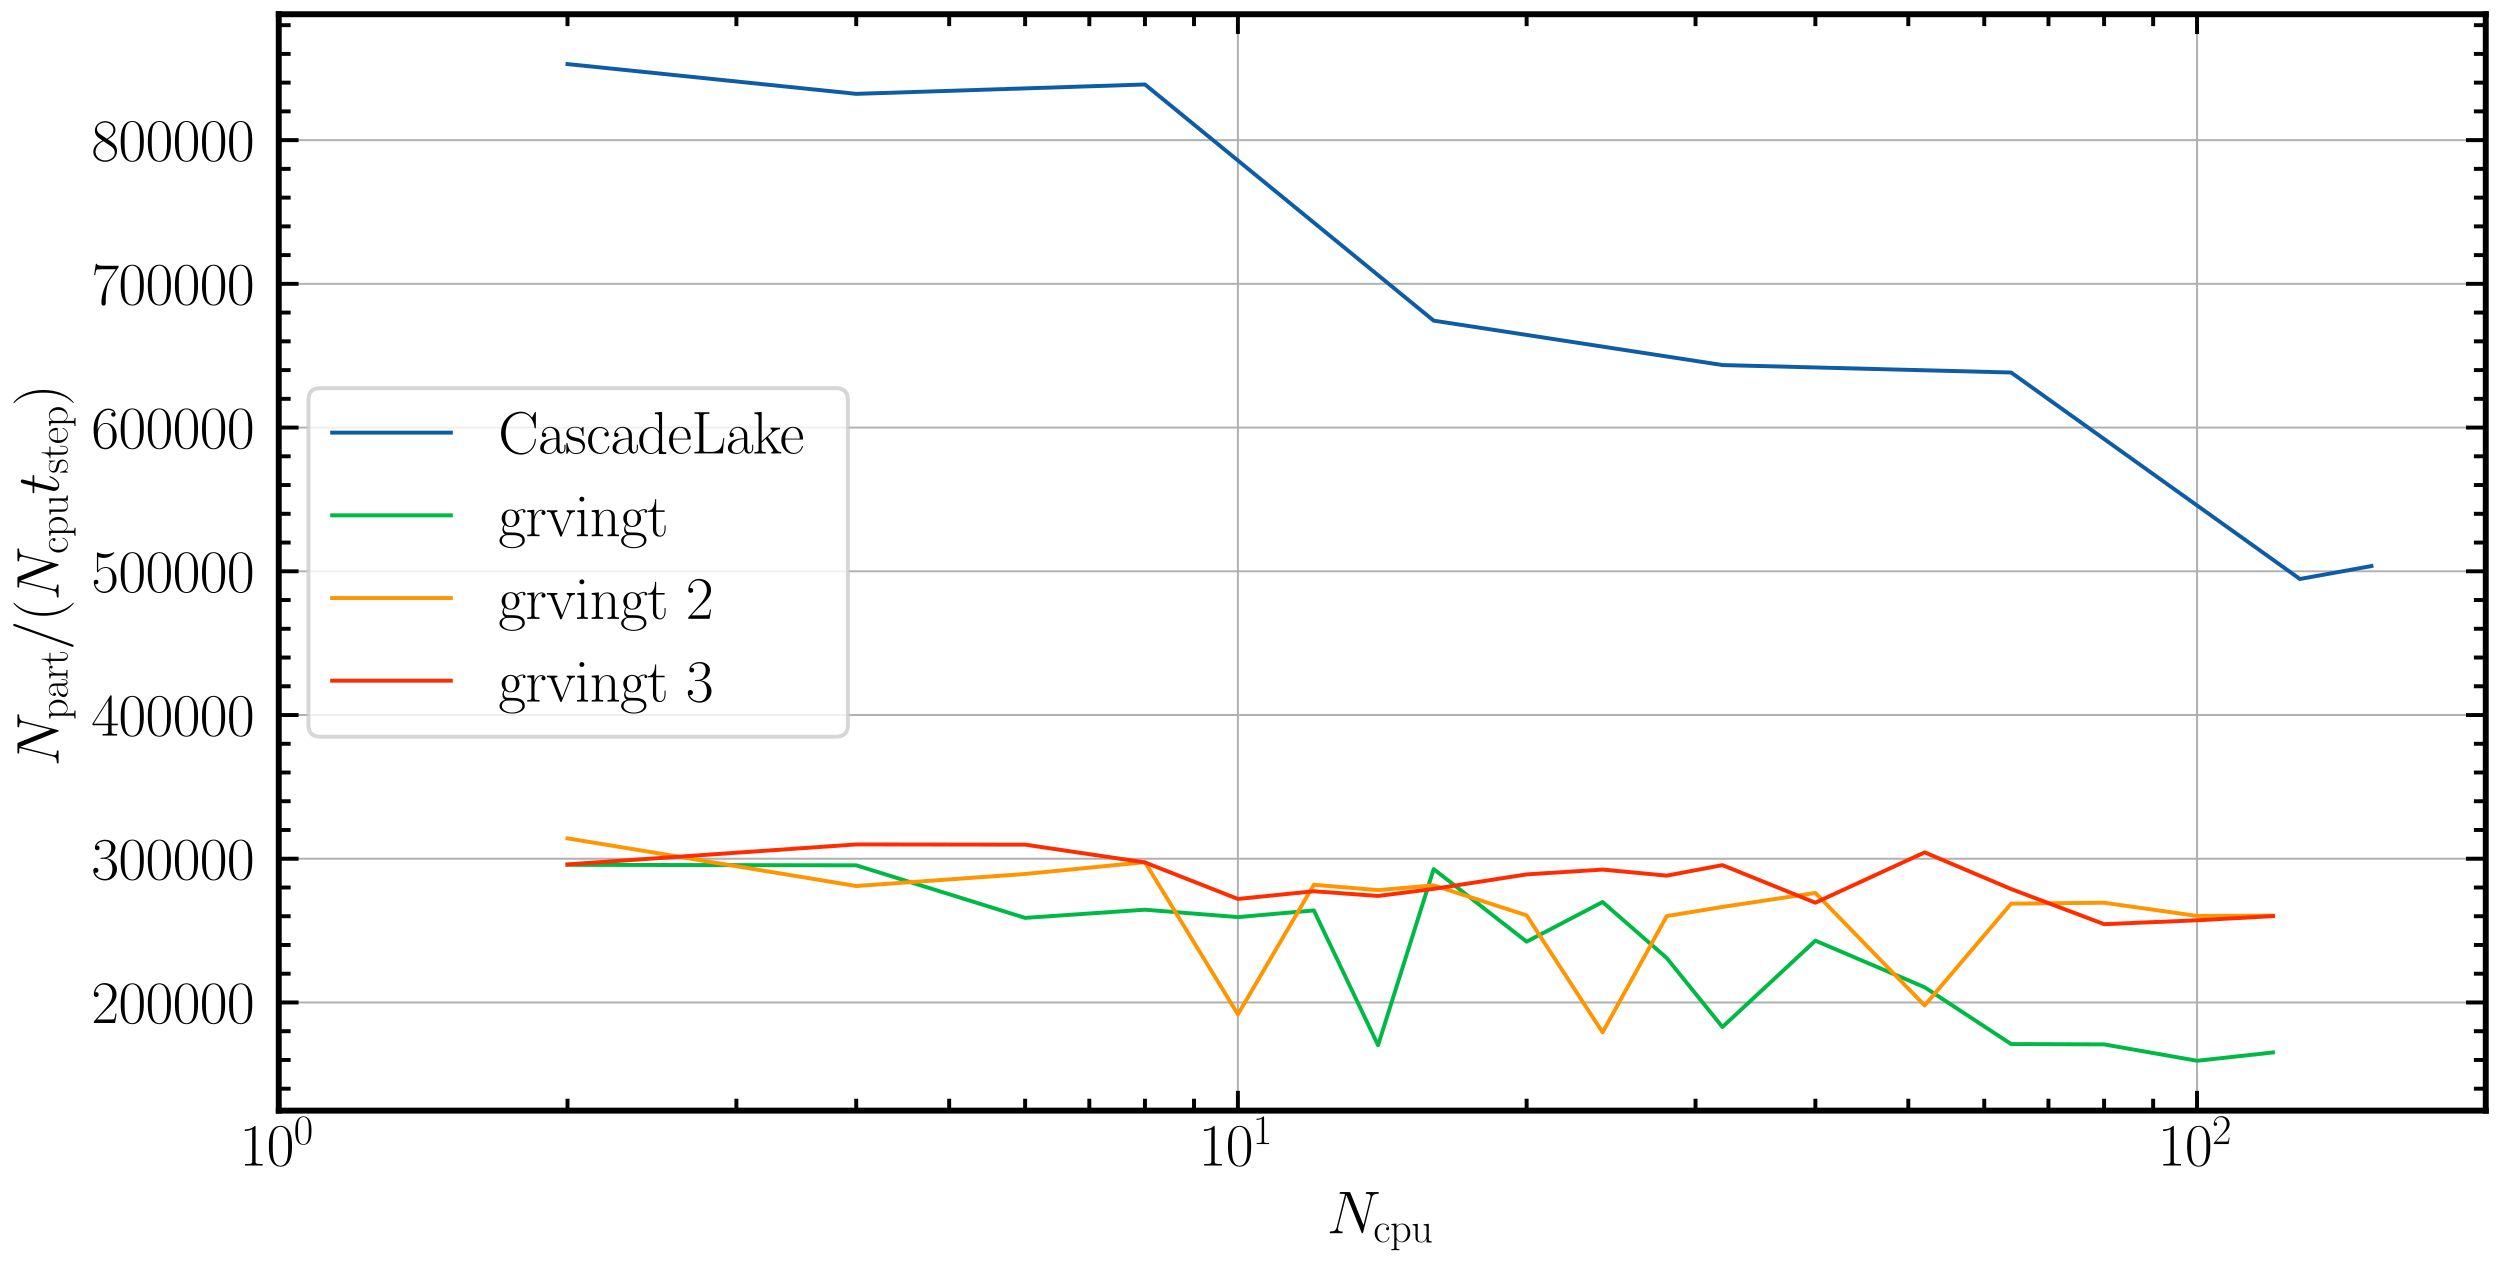 <?xml version="1.0" encoding="utf-8" standalone="no"?>
<!DOCTYPE svg PUBLIC "-//W3C//DTD SVG 1.1//EN"
  "http://www.w3.org/Graphics/SVG/1.1/DTD/svg11.dtd">
<svg xmlns:xlink="http://www.w3.org/1999/xlink" width="632.081pt" height="319.671pt" viewBox="0 0 632.081 319.671" xmlns="http://www.w3.org/2000/svg" version="1.1">
 <defs>
  <style type="text/css">*{stroke-linejoin: round; stroke-linecap: butt}</style>
 </defs>
 <g id="figure_1">
  <g id="patch_1">
   <path d="M 0 319.671 
L 632.081 319.671 
L 632.081 0 
L 0 0 
z
" style="fill: #ffffff"/>
  </g>
  <g id="axes_1">
   <g id="patch_2">
    <path d="M 70.481 280.8 
L 628.481 280.8 
L 628.481 3.6 
L 70.481 3.6 
z
" style="fill: #ffffff"/>
   </g>
   <g id="matplotlib.axis_1">
    <g id="xtick_1">
     <g id="line2d_1">
      <path d="M 70.481 280.8 
L 70.481 3.6 
" clip-path="url(#pb2e389ed96)" style="fill: none; stroke: #b0b0b0; stroke-width: 0.5; stroke-linecap: square"/>
     </g>
     <g id="line2d_2">
      <defs>
       <path id="m6b23d4c8ff" d="M 0 0 
L 0 -5 
" style="stroke: #000000"/>
      </defs>
      <g>
       <use xlink:href="#m6b23d4c8ff" x="70.481" y="280.8" style="stroke: #000000"/>
      </g>
     </g>
     <g id="line2d_3">
      <defs>
       <path id="m75ddfbfbe0" d="M 0 0 
L 0 5 
" style="stroke: #000000"/>
      </defs>
      <g>
       <use xlink:href="#m75ddfbfbe0" x="70.481" y="3.6" style="stroke: #000000"/>
      </g>
     </g>
     <g id="text_1">
      <!-- $\mathdefault{10^{0}}$ -->
      <g transform="translate(60.55 294.678) scale(0.15 -0.15)">
       <defs>
        <path id="CMR17-31" d="M 1702 4058 
C 1702 4192 1696 4192 1606 4192 
C 1357 3916 979 3827 621 3827 
C 602 3827 570 3827 563 3808 
C 557 3795 557 3782 557 3648 
C 755 3648 1088 3686 1344 3839 
L 1344 461 
C 1344 236 1331 160 781 160 
L 589 160 
L 589 0 
C 896 0 1216 0 1523 0 
C 1830 0 2150 0 2458 0 
L 2458 160 
L 2266 160 
C 1715 160 1702 230 1702 458 
L 1702 4058 
z
" transform="scale(0.016)"/>
        <path id="CMR17-30" d="M 2688 2025 
C 2688 2416 2682 3080 2413 3591 
C 2176 4039 1798 4198 1466 4198 
C 1158 4198 768 4058 525 3597 
C 269 3118 243 2524 243 2025 
C 243 1661 250 1106 448 619 
C 723 -39 1216 -128 1466 -128 
C 1760 -128 2208 -7 2470 600 
C 2662 1042 2688 1559 2688 2025 
z
M 1466 -26 
C 1056 -26 813 325 723 812 
C 653 1188 653 1738 653 2096 
C 653 2588 653 2997 736 3387 
C 858 3929 1216 4096 1466 4096 
C 1728 4096 2067 3923 2189 3400 
C 2272 3036 2278 2607 2278 2096 
C 2278 1680 2278 1169 2202 792 
C 2067 95 1690 -26 1466 -26 
z
" transform="scale(0.016)"/>
       </defs>
       <use xlink:href="#CMR17-31" transform="scale(0.996)"/>
       <use xlink:href="#CMR17-30" transform="translate(45.69 0) scale(0.996)"/>
       <use xlink:href="#CMR17-30" transform="translate(91.381 36.154) scale(0.697)"/>
      </g>
     </g>
    </g>
    <g id="xtick_2">
     <g id="line2d_4">
      <path d="M 312.981 280.8 
L 312.981 3.6 
" clip-path="url(#pb2e389ed96)" style="fill: none; stroke: #b0b0b0; stroke-width: 0.5; stroke-linecap: square"/>
     </g>
     <g id="line2d_5">
      <g>
       <use xlink:href="#m6b23d4c8ff" x="312.981" y="280.8" style="stroke: #000000"/>
      </g>
     </g>
     <g id="line2d_6">
      <g>
       <use xlink:href="#m75ddfbfbe0" x="312.981" y="3.6" style="stroke: #000000"/>
      </g>
     </g>
     <g id="text_2">
      <!-- $\mathdefault{10^{1}}$ -->
      <g transform="translate(303.05 294.678) scale(0.15 -0.15)">
       <use xlink:href="#CMR17-31" transform="scale(0.996)"/>
       <use xlink:href="#CMR17-30" transform="translate(45.69 0) scale(0.996)"/>
       <use xlink:href="#CMR17-31" transform="translate(91.381 36.154) scale(0.697)"/>
      </g>
     </g>
    </g>
    <g id="xtick_3">
     <g id="line2d_7">
      <path d="M 555.481 280.8 
L 555.481 3.6 
" clip-path="url(#pb2e389ed96)" style="fill: none; stroke: #b0b0b0; stroke-width: 0.5; stroke-linecap: square"/>
     </g>
     <g id="line2d_8">
      <g>
       <use xlink:href="#m6b23d4c8ff" x="555.481" y="280.8" style="stroke: #000000"/>
      </g>
     </g>
     <g id="line2d_9">
      <g>
       <use xlink:href="#m75ddfbfbe0" x="555.481" y="3.6" style="stroke: #000000"/>
      </g>
     </g>
     <g id="text_3">
      <!-- $\mathdefault{10^{2}}$ -->
      <g transform="translate(545.55 294.678) scale(0.15 -0.15)">
       <defs>
        <path id="CMR17-32" d="M 2669 989 
L 2554 989 
C 2490 536 2438 459 2413 420 
C 2381 369 1920 369 1830 369 
L 602 369 
C 832 619 1280 1072 1824 1597 
C 2214 1967 2669 2402 2669 3035 
C 2669 3790 2067 4224 1395 4224 
C 691 4224 262 3604 262 3030 
C 262 2780 448 2748 525 2748 
C 589 2748 781 2787 781 3010 
C 781 3207 614 3264 525 3264 
C 486 3264 448 3258 422 3245 
C 544 3790 915 4058 1306 4058 
C 1862 4058 2227 3617 2227 3035 
C 2227 2479 1901 2000 1536 1584 
L 262 146 
L 262 0 
L 2515 0 
L 2669 989 
z
" transform="scale(0.016)"/>
       </defs>
       <use xlink:href="#CMR17-31" transform="scale(0.996)"/>
       <use xlink:href="#CMR17-30" transform="translate(45.69 0) scale(0.996)"/>
       <use xlink:href="#CMR17-32" transform="translate(91.381 36.154) scale(0.697)"/>
      </g>
     </g>
    </g>
    <g id="xtick_4">
     <g id="line2d_10">
      <defs>
       <path id="mf326e4293a" d="M 0 0 
L 0 -3 
" style="stroke: #000000"/>
      </defs>
      <g>
       <use xlink:href="#mf326e4293a" x="143.481" y="280.8" style="stroke: #000000"/>
      </g>
     </g>
     <g id="line2d_11">
      <defs>
       <path id="m5fdbcb1a98" d="M 0 0 
L 0 3 
" style="stroke: #000000"/>
      </defs>
      <g>
       <use xlink:href="#m5fdbcb1a98" x="143.481" y="3.6" style="stroke: #000000"/>
      </g>
     </g>
    </g>
    <g id="xtick_5">
     <g id="line2d_12">
      <g>
       <use xlink:href="#mf326e4293a" x="186.183" y="280.8" style="stroke: #000000"/>
      </g>
     </g>
     <g id="line2d_13">
      <g>
       <use xlink:href="#m5fdbcb1a98" x="186.183" y="3.6" style="stroke: #000000"/>
      </g>
     </g>
    </g>
    <g id="xtick_6">
     <g id="line2d_14">
      <g>
       <use xlink:href="#mf326e4293a" x="216.481" y="280.8" style="stroke: #000000"/>
      </g>
     </g>
     <g id="line2d_15">
      <g>
       <use xlink:href="#m5fdbcb1a98" x="216.481" y="3.6" style="stroke: #000000"/>
      </g>
     </g>
    </g>
    <g id="xtick_7">
     <g id="line2d_16">
      <g>
       <use xlink:href="#mf326e4293a" x="239.981" y="280.8" style="stroke: #000000"/>
      </g>
     </g>
     <g id="line2d_17">
      <g>
       <use xlink:href="#m5fdbcb1a98" x="239.981" y="3.6" style="stroke: #000000"/>
      </g>
     </g>
    </g>
    <g id="xtick_8">
     <g id="line2d_18">
      <g>
       <use xlink:href="#mf326e4293a" x="259.183" y="280.8" style="stroke: #000000"/>
      </g>
     </g>
     <g id="line2d_19">
      <g>
       <use xlink:href="#m5fdbcb1a98" x="259.183" y="3.6" style="stroke: #000000"/>
      </g>
     </g>
    </g>
    <g id="xtick_9">
     <g id="line2d_20">
      <g>
       <use xlink:href="#mf326e4293a" x="275.417" y="280.8" style="stroke: #000000"/>
      </g>
     </g>
     <g id="line2d_21">
      <g>
       <use xlink:href="#m5fdbcb1a98" x="275.417" y="3.6" style="stroke: #000000"/>
      </g>
     </g>
    </g>
    <g id="xtick_10">
     <g id="line2d_22">
      <g>
       <use xlink:href="#mf326e4293a" x="289.48" y="280.8" style="stroke: #000000"/>
      </g>
     </g>
     <g id="line2d_23">
      <g>
       <use xlink:href="#m5fdbcb1a98" x="289.48" y="3.6" style="stroke: #000000"/>
      </g>
     </g>
    </g>
    <g id="xtick_11">
     <g id="line2d_24">
      <g>
       <use xlink:href="#mf326e4293a" x="301.885" y="280.8" style="stroke: #000000"/>
      </g>
     </g>
     <g id="line2d_25">
      <g>
       <use xlink:href="#m5fdbcb1a98" x="301.885" y="3.6" style="stroke: #000000"/>
      </g>
     </g>
    </g>
    <g id="xtick_12">
     <g id="line2d_26">
      <g>
       <use xlink:href="#mf326e4293a" x="385.981" y="280.8" style="stroke: #000000"/>
      </g>
     </g>
     <g id="line2d_27">
      <g>
       <use xlink:href="#m5fdbcb1a98" x="385.981" y="3.6" style="stroke: #000000"/>
      </g>
     </g>
    </g>
    <g id="xtick_13">
     <g id="line2d_28">
      <g>
       <use xlink:href="#mf326e4293a" x="428.683" y="280.8" style="stroke: #000000"/>
      </g>
     </g>
     <g id="line2d_29">
      <g>
       <use xlink:href="#m5fdbcb1a98" x="428.683" y="3.6" style="stroke: #000000"/>
      </g>
     </g>
    </g>
    <g id="xtick_14">
     <g id="line2d_30">
      <g>
       <use xlink:href="#mf326e4293a" x="458.981" y="280.8" style="stroke: #000000"/>
      </g>
     </g>
     <g id="line2d_31">
      <g>
       <use xlink:href="#m5fdbcb1a98" x="458.981" y="3.6" style="stroke: #000000"/>
      </g>
     </g>
    </g>
    <g id="xtick_15">
     <g id="line2d_32">
      <g>
       <use xlink:href="#mf326e4293a" x="482.481" y="280.8" style="stroke: #000000"/>
      </g>
     </g>
     <g id="line2d_33">
      <g>
       <use xlink:href="#m5fdbcb1a98" x="482.481" y="3.6" style="stroke: #000000"/>
      </g>
     </g>
    </g>
    <g id="xtick_16">
     <g id="line2d_34">
      <g>
       <use xlink:href="#mf326e4293a" x="501.683" y="280.8" style="stroke: #000000"/>
      </g>
     </g>
     <g id="line2d_35">
      <g>
       <use xlink:href="#m5fdbcb1a98" x="501.683" y="3.6" style="stroke: #000000"/>
      </g>
     </g>
    </g>
    <g id="xtick_17">
     <g id="line2d_36">
      <g>
       <use xlink:href="#mf326e4293a" x="517.917" y="280.8" style="stroke: #000000"/>
      </g>
     </g>
     <g id="line2d_37">
      <g>
       <use xlink:href="#m5fdbcb1a98" x="517.917" y="3.6" style="stroke: #000000"/>
      </g>
     </g>
    </g>
    <g id="xtick_18">
     <g id="line2d_38">
      <g>
       <use xlink:href="#mf326e4293a" x="531.981" y="280.8" style="stroke: #000000"/>
      </g>
     </g>
     <g id="line2d_39">
      <g>
       <use xlink:href="#m5fdbcb1a98" x="531.981" y="3.6" style="stroke: #000000"/>
      </g>
     </g>
    </g>
    <g id="xtick_19">
     <g id="line2d_40">
      <g>
       <use xlink:href="#mf326e4293a" x="544.385" y="280.8" style="stroke: #000000"/>
      </g>
     </g>
     <g id="line2d_41">
      <g>
       <use xlink:href="#m5fdbcb1a98" x="544.385" y="3.6" style="stroke: #000000"/>
      </g>
     </g>
    </g>
    <g id="xtick_20">
     <g id="line2d_42">
      <g>
       <use xlink:href="#mf326e4293a" x="628.481" y="280.8" style="stroke: #000000"/>
      </g>
     </g>
     <g id="line2d_43">
      <g>
       <use xlink:href="#m5fdbcb1a98" x="628.481" y="3.6" style="stroke: #000000"/>
      </g>
     </g>
    </g>
    <g id="text_4">
     <!-- $N_{\rm cpu}$ -->
     <g transform="translate(335.486 311.795) scale(0.15 -0.15)">
      <defs>
       <path id="CMMI12-4e" d="M 4736 3698 
C 4806 3974 4909 4166 5395 4166 
C 5414 4166 5491 4166 5491 4279 
C 5491 4352 5434 4352 5408 4352 
C 5280 4352 4954 4352 4826 4352 
L 4518 4352 
C 4429 4352 4314 4352 4224 4352 
C 4186 4352 4109 4352 4109 4230 
C 4109 4166 4160 4166 4205 4166 
C 4589 4166 4614 4019 4614 3903 
C 4614 3846 4608 3826 4589 3737 
L 3866 850 
L 2496 4249 
C 2451 4352 2445 4352 2304 4352 
L 1523 4352 
C 1395 4352 1338 4352 1338 4230 
C 1338 4166 1382 4166 1504 4166 
C 1536 4166 1914 4166 1914 4115 
C 1914 4102 1901 4051 1894 4032 
L 1043 635 
C 966 320 813 186 390 186 
C 358 186 294 186 294 67 
C 294 0 358 0 378 0 
C 506 0 832 0 960 0 
L 1267 0 
C 1357 0 1466 0 1555 0 
C 1600 0 1670 0 1670 122 
C 1670 180 1606 186 1581 186 
C 1370 186 1165 224 1165 454 
C 1165 505 1178 562 1190 613 
L 2054 4032 
C 2093 3968 2093 3956 2118 3898 
L 3642 115 
C 3674 38 3686 0 3744 0 
C 3808 0 3814 19 3840 128 
L 4736 3698 
z
" transform="scale(0.016)"/>
       <path id="CMR17-63" d="M 2234 2240 
C 2112 2240 1933 2240 1933 2017 
C 1933 1838 2080 1787 2163 1787 
C 2208 1787 2394 1807 2394 2024 
C 2394 2467 1958 2803 1466 2803 
C 787 2803 211 2178 211 1363 
C 211 516 813 -64 1466 -64 
C 2259 -64 2458 677 2458 748 
C 2458 774 2451 793 2406 793 
C 2362 793 2355 787 2330 703 
C 2163 180 1798 51 1523 51 
C 1114 51 621 427 621 1369 
C 621 2338 1094 2688 1472 2688 
C 1722 2688 2093 2573 2234 2240 
z
" transform="scale(0.016)"/>
       <path id="CMR17-70" d="M 1408 -1063 
C 998 -1063 973 -1037 973 -789 
L 973 402 
C 1158 134 1427 -38 1766 -38 
C 2406 -38 3053 523 3053 1388 
C 3053 2191 2496 2802 1837 2802 
C 1453 2802 1139 2592 960 2338 
L 960 2802 
L 198 2732 
L 198 2567 
C 576 2567 634 2528 634 2223 
L 634 -789 
C 634 -1031 608 -1063 198 -1063 
L 198 -1228 
C 352 -1216 634 -1216 800 -1216 
C 966 -1216 1254 -1216 1408 -1228 
L 1408 -1063 
z
M 973 2012 
C 973 2102 973 2235 1222 2471 
C 1254 2497 1472 2688 1792 2688 
C 2259 2688 2643 2108 2643 1382 
C 2643 656 2234 64 1728 64 
C 1498 64 1248 172 1056 472 
C 973 612 973 650 973 752 
L 973 2012 
z
" transform="scale(0.016)"/>
       <path id="CMR17-75" d="M 1882 2693 
L 1882 2528 
C 2259 2528 2317 2489 2317 2186 
L 2317 1032 
C 2317 500 2029 38 1555 38 
C 1030 38 986 348 986 678 
L 986 2763 
L 211 2693 
L 211 2528 
C 467 2528 640 2528 646 2274 
L 646 1058 
C 646 633 646 361 813 183 
C 896 101 1056 -64 1517 -64 
C 2061 -64 2272 377 2323 506 
L 2330 506 
L 2330 -63 
L 3091 -63 
L 3091 128 
C 2714 128 2656 166 2656 473 
L 2656 2763 
L 1882 2693 
z
" transform="scale(0.016)"/>
      </defs>
      <use xlink:href="#CMMI12-4e" transform="scale(0.996)"/>
      <use xlink:href="#CMR17-63" transform="translate(78.115 -14.944) scale(0.697)"/>
      <use xlink:href="#CMR17-70" transform="translate(106.455 -14.944) scale(0.697)"/>
      <use xlink:href="#CMR17-75" transform="translate(142.082 -14.944) scale(0.697)"/>
     </g>
    </g>
   </g>
   <g id="matplotlib.axis_2">
    <g id="ytick_1">
     <g id="line2d_44">
      <path d="M 70.481 253.454 
L 628.481 253.454 
" clip-path="url(#pb2e389ed96)" style="fill: none; stroke: #b0b0b0; stroke-width: 0.5; stroke-linecap: square"/>
     </g>
     <g id="line2d_45">
      <defs>
       <path id="ma22f21aabd" d="M 0 0 
L 5 0 
" style="stroke: #000000"/>
      </defs>
      <g>
       <use xlink:href="#ma22f21aabd" x="70.481" y="253.454" style="stroke: #000000"/>
      </g>
     </g>
     <g id="line2d_46">
      <defs>
       <path id="me04d0a131b" d="M 0 0 
L -5 0 
" style="stroke: #000000"/>
      </defs>
      <g>
       <use xlink:href="#me04d0a131b" x="628.481" y="253.454" style="stroke: #000000"/>
      </g>
     </g>
     <g id="text_5">
      <!-- $\mathdefault{200000}$ -->
      <g transform="translate(23.084 258.642) scale(0.15 -0.15)">
       <use xlink:href="#CMR17-32" transform="scale(0.996)"/>
       <use xlink:href="#CMR17-30" transform="translate(45.69 0) scale(0.996)"/>
       <use xlink:href="#CMR17-30" transform="translate(91.381 0) scale(0.996)"/>
       <use xlink:href="#CMR17-30" transform="translate(137.071 0) scale(0.996)"/>
       <use xlink:href="#CMR17-30" transform="translate(182.762 0) scale(0.996)"/>
       <use xlink:href="#CMR17-30" transform="translate(228.452 0) scale(0.996)"/>
      </g>
     </g>
    </g>
    <g id="ytick_2">
     <g id="line2d_47">
      <path d="M 70.481 217.116 
L 628.481 217.116 
" clip-path="url(#pb2e389ed96)" style="fill: none; stroke: #b0b0b0; stroke-width: 0.5; stroke-linecap: square"/>
     </g>
     <g id="line2d_48">
      <g>
       <use xlink:href="#ma22f21aabd" x="70.481" y="217.116" style="stroke: #000000"/>
      </g>
     </g>
     <g id="line2d_49">
      <g>
       <use xlink:href="#me04d0a131b" x="628.481" y="217.116" style="stroke: #000000"/>
      </g>
     </g>
     <g id="text_6">
      <!-- $\mathdefault{300000}$ -->
      <g transform="translate(23.084 222.305) scale(0.15 -0.15)">
       <defs>
        <path id="CMR17-33" d="M 1414 2157 
C 1984 2157 2234 1662 2234 1090 
C 2234 320 1824 25 1453 25 
C 1114 25 563 194 390 693 
C 422 680 454 680 486 680 
C 640 680 755 782 755 948 
C 755 1133 614 1216 486 1216 
C 378 1216 211 1165 211 926 
C 211 335 787 -128 1466 -128 
C 2176 -128 2720 430 2720 1085 
C 2720 1707 2208 2157 1600 2227 
C 2086 2328 2554 2756 2554 3329 
C 2554 3820 2048 4179 1472 4179 
C 890 4179 378 3829 378 3329 
C 378 3110 544 3072 627 3072 
C 762 3072 877 3155 877 3321 
C 877 3486 762 3569 627 3569 
C 602 3569 570 3569 544 3557 
C 730 3959 1235 4032 1459 4032 
C 1683 4032 2106 3925 2106 3320 
C 2106 3143 2080 2828 1862 2550 
C 1670 2304 1453 2304 1242 2284 
C 1210 2284 1062 2269 1037 2269 
C 992 2263 966 2257 966 2208 
C 966 2163 973 2157 1101 2157 
L 1414 2157 
z
" transform="scale(0.016)"/>
       </defs>
       <use xlink:href="#CMR17-33" transform="scale(0.996)"/>
       <use xlink:href="#CMR17-30" transform="translate(45.69 0) scale(0.996)"/>
       <use xlink:href="#CMR17-30" transform="translate(91.381 0) scale(0.996)"/>
       <use xlink:href="#CMR17-30" transform="translate(137.071 0) scale(0.996)"/>
       <use xlink:href="#CMR17-30" transform="translate(182.762 0) scale(0.996)"/>
       <use xlink:href="#CMR17-30" transform="translate(228.452 0) scale(0.996)"/>
      </g>
     </g>
    </g>
    <g id="ytick_3">
     <g id="line2d_50">
      <path d="M 70.481 180.778 
L 628.481 180.778 
" clip-path="url(#pb2e389ed96)" style="fill: none; stroke: #b0b0b0; stroke-width: 0.5; stroke-linecap: square"/>
     </g>
     <g id="line2d_51">
      <g>
       <use xlink:href="#ma22f21aabd" x="70.481" y="180.778" style="stroke: #000000"/>
      </g>
     </g>
     <g id="line2d_52">
      <g>
       <use xlink:href="#me04d0a131b" x="628.481" y="180.778" style="stroke: #000000"/>
      </g>
     </g>
     <g id="text_7">
      <!-- $\mathdefault{400000}$ -->
      <g transform="translate(23.084 185.967) scale(0.15 -0.15)">
       <defs>
        <path id="CMR17-34" d="M 2150 4122 
C 2150 4256 2144 4256 2029 4256 
L 128 1254 
L 128 1088 
L 1779 1088 
L 1779 457 
C 1779 224 1766 160 1318 160 
L 1197 160 
L 1197 0 
C 1402 0 1747 0 1965 0 
C 2182 0 2528 0 2733 0 
L 2733 160 
L 2611 160 
C 2163 160 2150 224 2150 457 
L 2150 1088 
L 2803 1088 
L 2803 1254 
L 2150 1254 
L 2150 4122 
z
M 1798 3703 
L 1798 1254 
L 256 1254 
L 1798 3703 
z
" transform="scale(0.016)"/>
       </defs>
       <use xlink:href="#CMR17-34" transform="scale(0.996)"/>
       <use xlink:href="#CMR17-30" transform="translate(45.69 0) scale(0.996)"/>
       <use xlink:href="#CMR17-30" transform="translate(91.381 0) scale(0.996)"/>
       <use xlink:href="#CMR17-30" transform="translate(137.071 0) scale(0.996)"/>
       <use xlink:href="#CMR17-30" transform="translate(182.762 0) scale(0.996)"/>
       <use xlink:href="#CMR17-30" transform="translate(228.452 0) scale(0.996)"/>
      </g>
     </g>
    </g>
    <g id="ytick_4">
     <g id="line2d_53">
      <path d="M 70.481 144.441 
L 628.481 144.441 
" clip-path="url(#pb2e389ed96)" style="fill: none; stroke: #b0b0b0; stroke-width: 0.5; stroke-linecap: square"/>
     </g>
     <g id="line2d_54">
      <g>
       <use xlink:href="#ma22f21aabd" x="70.481" y="144.441" style="stroke: #000000"/>
      </g>
     </g>
     <g id="line2d_55">
      <g>
       <use xlink:href="#me04d0a131b" x="628.481" y="144.441" style="stroke: #000000"/>
      </g>
     </g>
     <g id="text_8">
      <!-- $\mathdefault{500000}$ -->
      <g transform="translate(23.084 149.63) scale(0.15 -0.15)">
       <defs>
        <path id="CMR17-35" d="M 730 3692 
C 794 3666 1056 3584 1325 3584 
C 1920 3584 2246 3911 2432 4100 
C 2432 4157 2432 4192 2394 4192 
C 2387 4192 2374 4192 2323 4163 
C 2099 4058 1837 3973 1517 3973 
C 1325 3973 1037 3999 723 4139 
C 653 4171 640 4171 634 4171 
C 602 4171 595 4164 595 4037 
L 595 2203 
C 595 2089 595 2057 659 2057 
C 691 2057 704 2070 736 2114 
C 941 2401 1222 2522 1542 2522 
C 1766 2522 2246 2382 2246 1289 
C 2246 1085 2246 715 2054 421 
C 1894 159 1645 25 1370 25 
C 947 25 518 320 403 814 
C 429 807 480 795 506 795 
C 589 795 749 840 749 1038 
C 749 1210 627 1280 506 1280 
C 358 1280 262 1190 262 1011 
C 262 454 704 -128 1382 -128 
C 2042 -128 2669 440 2669 1264 
C 2669 2030 2170 2624 1549 2624 
C 1222 2624 947 2503 730 2274 
L 730 3692 
z
" transform="scale(0.016)"/>
       </defs>
       <use xlink:href="#CMR17-35" transform="scale(0.996)"/>
       <use xlink:href="#CMR17-30" transform="translate(45.69 0) scale(0.996)"/>
       <use xlink:href="#CMR17-30" transform="translate(91.381 0) scale(0.996)"/>
       <use xlink:href="#CMR17-30" transform="translate(137.071 0) scale(0.996)"/>
       <use xlink:href="#CMR17-30" transform="translate(182.762 0) scale(0.996)"/>
       <use xlink:href="#CMR17-30" transform="translate(228.452 0) scale(0.996)"/>
      </g>
     </g>
    </g>
    <g id="ytick_5">
     <g id="line2d_56">
      <path d="M 70.481 108.103 
L 628.481 108.103 
" clip-path="url(#pb2e389ed96)" style="fill: none; stroke: #b0b0b0; stroke-width: 0.5; stroke-linecap: square"/>
     </g>
     <g id="line2d_57">
      <g>
       <use xlink:href="#ma22f21aabd" x="70.481" y="108.103" style="stroke: #000000"/>
      </g>
     </g>
     <g id="line2d_58">
      <g>
       <use xlink:href="#me04d0a131b" x="628.481" y="108.103" style="stroke: #000000"/>
      </g>
     </g>
     <g id="text_9">
      <!-- $\mathdefault{600000}$ -->
      <g transform="translate(23.084 113.292) scale(0.15 -0.15)">
       <defs>
        <path id="CMR17-36" d="M 678 2176 
C 678 3690 1395 4032 1811 4032 
C 1946 4032 2272 4009 2400 3776 
C 2298 3776 2106 3776 2106 3553 
C 2106 3381 2246 3323 2336 3323 
C 2394 3323 2566 3348 2566 3560 
C 2566 3954 2246 4179 1805 4179 
C 1043 4179 243 3390 243 1984 
C 243 253 966 -128 1478 -128 
C 2099 -128 2688 427 2688 1283 
C 2688 2081 2170 2662 1517 2662 
C 1126 2662 838 2407 678 1960 
L 678 2176 
z
M 1478 25 
C 691 25 691 1200 691 1436 
C 691 1896 909 2560 1504 2560 
C 1613 2560 1926 2560 2138 2120 
C 2253 1870 2253 1609 2253 1289 
C 2253 944 2253 690 2118 434 
C 1978 171 1773 25 1478 25 
z
" transform="scale(0.016)"/>
       </defs>
       <use xlink:href="#CMR17-36" transform="scale(0.996)"/>
       <use xlink:href="#CMR17-30" transform="translate(45.69 0) scale(0.996)"/>
       <use xlink:href="#CMR17-30" transform="translate(91.381 0) scale(0.996)"/>
       <use xlink:href="#CMR17-30" transform="translate(137.071 0) scale(0.996)"/>
       <use xlink:href="#CMR17-30" transform="translate(182.762 0) scale(0.996)"/>
       <use xlink:href="#CMR17-30" transform="translate(228.452 0) scale(0.996)"/>
      </g>
     </g>
    </g>
    <g id="ytick_6">
     <g id="line2d_59">
      <path d="M 70.481 71.765 
L 628.481 71.765 
" clip-path="url(#pb2e389ed96)" style="fill: none; stroke: #b0b0b0; stroke-width: 0.5; stroke-linecap: square"/>
     </g>
     <g id="line2d_60">
      <g>
       <use xlink:href="#ma22f21aabd" x="70.481" y="71.765" style="stroke: #000000"/>
      </g>
     </g>
     <g id="line2d_61">
      <g>
       <use xlink:href="#me04d0a131b" x="628.481" y="71.765" style="stroke: #000000"/>
      </g>
     </g>
     <g id="text_10">
      <!-- $\mathdefault{700000}$ -->
      <g transform="translate(23.084 76.954) scale(0.15 -0.15)">
       <defs>
        <path id="CMR17-37" d="M 2886 3941 
L 2886 4081 
L 1382 4081 
C 634 4081 621 4165 595 4288 
L 480 4288 
L 294 3094 
L 410 3094 
C 429 3215 474 3540 550 3661 
C 589 3712 1062 3712 1171 3712 
L 2579 3712 
L 1869 2661 
C 1395 1954 1069 999 1069 165 
C 1069 89 1069 -128 1299 -128 
C 1530 -128 1530 89 1530 171 
L 1530 465 
C 1530 1508 1709 2196 2003 2636 
L 2886 3941 
z
" transform="scale(0.016)"/>
       </defs>
       <use xlink:href="#CMR17-37" transform="scale(0.996)"/>
       <use xlink:href="#CMR17-30" transform="translate(45.69 0) scale(0.996)"/>
       <use xlink:href="#CMR17-30" transform="translate(91.381 0) scale(0.996)"/>
       <use xlink:href="#CMR17-30" transform="translate(137.071 0) scale(0.996)"/>
       <use xlink:href="#CMR17-30" transform="translate(182.762 0) scale(0.996)"/>
       <use xlink:href="#CMR17-30" transform="translate(228.452 0) scale(0.996)"/>
      </g>
     </g>
    </g>
    <g id="ytick_7">
     <g id="line2d_62">
      <path d="M 70.481 35.428 
L 628.481 35.428 
" clip-path="url(#pb2e389ed96)" style="fill: none; stroke: #b0b0b0; stroke-width: 0.5; stroke-linecap: square"/>
     </g>
     <g id="line2d_63">
      <g>
       <use xlink:href="#ma22f21aabd" x="70.481" y="35.428" style="stroke: #000000"/>
      </g>
     </g>
     <g id="line2d_64">
      <g>
       <use xlink:href="#me04d0a131b" x="628.481" y="35.428" style="stroke: #000000"/>
      </g>
     </g>
     <g id="text_11">
      <!-- $\mathdefault{800000}$ -->
      <g transform="translate(23.084 40.617) scale(0.15 -0.15)">
       <defs>
        <path id="CMR17-38" d="M 1741 2264 
C 2144 2467 2554 2773 2554 3263 
C 2554 3841 1990 4179 1472 4179 
C 890 4179 378 3759 378 3180 
C 378 3021 416 2747 666 2505 
C 730 2442 998 2251 1171 2130 
C 883 1983 211 1634 211 934 
C 211 279 838 -128 1459 -128 
C 2144 -128 2720 362 2720 1010 
C 2720 1590 2330 1857 2074 2029 
L 1741 2264 
z
M 902 2822 
C 851 2854 595 3051 595 3351 
C 595 3739 998 4032 1459 4032 
C 1965 4032 2336 3676 2336 3262 
C 2336 2669 1670 2331 1638 2331 
C 1632 2331 1626 2331 1574 2370 
L 902 2822 
z
M 2080 1519 
C 2176 1449 2483 1240 2483 851 
C 2483 381 2010 25 1472 25 
C 890 25 448 438 448 940 
C 448 1443 838 1862 1280 2060 
L 2080 1519 
z
" transform="scale(0.016)"/>
       </defs>
       <use xlink:href="#CMR17-38" transform="scale(0.996)"/>
       <use xlink:href="#CMR17-30" transform="translate(45.69 0) scale(0.996)"/>
       <use xlink:href="#CMR17-30" transform="translate(91.381 0) scale(0.996)"/>
       <use xlink:href="#CMR17-30" transform="translate(137.071 0) scale(0.996)"/>
       <use xlink:href="#CMR17-30" transform="translate(182.762 0) scale(0.996)"/>
       <use xlink:href="#CMR17-30" transform="translate(228.452 0) scale(0.996)"/>
      </g>
     </g>
    </g>
    <g id="ytick_8">
     <g id="line2d_65">
      <defs>
       <path id="m918dc8be6e" d="M 0 0 
L 3 0 
" style="stroke: #000000"/>
      </defs>
      <g>
       <use xlink:href="#m918dc8be6e" x="70.481" y="275.256" style="stroke: #000000"/>
      </g>
     </g>
     <g id="line2d_66">
      <defs>
       <path id="m31db1ee848" d="M 0 0 
L -3 0 
" style="stroke: #000000"/>
      </defs>
      <g>
       <use xlink:href="#m31db1ee848" x="628.481" y="275.256" style="stroke: #000000"/>
      </g>
     </g>
    </g>
    <g id="ytick_9">
     <g id="line2d_67">
      <g>
       <use xlink:href="#m918dc8be6e" x="70.481" y="267.989" style="stroke: #000000"/>
      </g>
     </g>
     <g id="line2d_68">
      <g>
       <use xlink:href="#m31db1ee848" x="628.481" y="267.989" style="stroke: #000000"/>
      </g>
     </g>
    </g>
    <g id="ytick_10">
     <g id="line2d_69">
      <g>
       <use xlink:href="#m918dc8be6e" x="70.481" y="260.721" style="stroke: #000000"/>
      </g>
     </g>
     <g id="line2d_70">
      <g>
       <use xlink:href="#m31db1ee848" x="628.481" y="260.721" style="stroke: #000000"/>
      </g>
     </g>
    </g>
    <g id="ytick_11">
     <g id="line2d_71">
      <g>
       <use xlink:href="#m918dc8be6e" x="70.481" y="246.186" style="stroke: #000000"/>
      </g>
     </g>
     <g id="line2d_72">
      <g>
       <use xlink:href="#m31db1ee848" x="628.481" y="246.186" style="stroke: #000000"/>
      </g>
     </g>
    </g>
    <g id="ytick_12">
     <g id="line2d_73">
      <g>
       <use xlink:href="#m918dc8be6e" x="70.481" y="238.918" style="stroke: #000000"/>
      </g>
     </g>
     <g id="line2d_74">
      <g>
       <use xlink:href="#m31db1ee848" x="628.481" y="238.918" style="stroke: #000000"/>
      </g>
     </g>
    </g>
    <g id="ytick_13">
     <g id="line2d_75">
      <g>
       <use xlink:href="#m918dc8be6e" x="70.481" y="231.651" style="stroke: #000000"/>
      </g>
     </g>
     <g id="line2d_76">
      <g>
       <use xlink:href="#m31db1ee848" x="628.481" y="231.651" style="stroke: #000000"/>
      </g>
     </g>
    </g>
    <g id="ytick_14">
     <g id="line2d_77">
      <g>
       <use xlink:href="#m918dc8be6e" x="70.481" y="224.383" style="stroke: #000000"/>
      </g>
     </g>
     <g id="line2d_78">
      <g>
       <use xlink:href="#m31db1ee848" x="628.481" y="224.383" style="stroke: #000000"/>
      </g>
     </g>
    </g>
    <g id="ytick_15">
     <g id="line2d_79">
      <g>
       <use xlink:href="#m918dc8be6e" x="70.481" y="209.848" style="stroke: #000000"/>
      </g>
     </g>
     <g id="line2d_80">
      <g>
       <use xlink:href="#m31db1ee848" x="628.481" y="209.848" style="stroke: #000000"/>
      </g>
     </g>
    </g>
    <g id="ytick_16">
     <g id="line2d_81">
      <g>
       <use xlink:href="#m918dc8be6e" x="70.481" y="202.581" style="stroke: #000000"/>
      </g>
     </g>
     <g id="line2d_82">
      <g>
       <use xlink:href="#m31db1ee848" x="628.481" y="202.581" style="stroke: #000000"/>
      </g>
     </g>
    </g>
    <g id="ytick_17">
     <g id="line2d_83">
      <g>
       <use xlink:href="#m918dc8be6e" x="70.481" y="195.313" style="stroke: #000000"/>
      </g>
     </g>
     <g id="line2d_84">
      <g>
       <use xlink:href="#m31db1ee848" x="628.481" y="195.313" style="stroke: #000000"/>
      </g>
     </g>
    </g>
    <g id="ytick_18">
     <g id="line2d_85">
      <g>
       <use xlink:href="#m918dc8be6e" x="70.481" y="188.046" style="stroke: #000000"/>
      </g>
     </g>
     <g id="line2d_86">
      <g>
       <use xlink:href="#m31db1ee848" x="628.481" y="188.046" style="stroke: #000000"/>
      </g>
     </g>
    </g>
    <g id="ytick_19">
     <g id="line2d_87">
      <g>
       <use xlink:href="#m918dc8be6e" x="70.481" y="173.511" style="stroke: #000000"/>
      </g>
     </g>
     <g id="line2d_88">
      <g>
       <use xlink:href="#m31db1ee848" x="628.481" y="173.511" style="stroke: #000000"/>
      </g>
     </g>
    </g>
    <g id="ytick_20">
     <g id="line2d_89">
      <g>
       <use xlink:href="#m918dc8be6e" x="70.481" y="166.243" style="stroke: #000000"/>
      </g>
     </g>
     <g id="line2d_90">
      <g>
       <use xlink:href="#m31db1ee848" x="628.481" y="166.243" style="stroke: #000000"/>
      </g>
     </g>
    </g>
    <g id="ytick_21">
     <g id="line2d_91">
      <g>
       <use xlink:href="#m918dc8be6e" x="70.481" y="158.976" style="stroke: #000000"/>
      </g>
     </g>
     <g id="line2d_92">
      <g>
       <use xlink:href="#m31db1ee848" x="628.481" y="158.976" style="stroke: #000000"/>
      </g>
     </g>
    </g>
    <g id="ytick_22">
     <g id="line2d_93">
      <g>
       <use xlink:href="#m918dc8be6e" x="70.481" y="151.708" style="stroke: #000000"/>
      </g>
     </g>
     <g id="line2d_94">
      <g>
       <use xlink:href="#m31db1ee848" x="628.481" y="151.708" style="stroke: #000000"/>
      </g>
     </g>
    </g>
    <g id="ytick_23">
     <g id="line2d_95">
      <g>
       <use xlink:href="#m918dc8be6e" x="70.481" y="137.173" style="stroke: #000000"/>
      </g>
     </g>
     <g id="line2d_96">
      <g>
       <use xlink:href="#m31db1ee848" x="628.481" y="137.173" style="stroke: #000000"/>
      </g>
     </g>
    </g>
    <g id="ytick_24">
     <g id="line2d_97">
      <g>
       <use xlink:href="#m918dc8be6e" x="70.481" y="129.906" style="stroke: #000000"/>
      </g>
     </g>
     <g id="line2d_98">
      <g>
       <use xlink:href="#m31db1ee848" x="628.481" y="129.906" style="stroke: #000000"/>
      </g>
     </g>
    </g>
    <g id="ytick_25">
     <g id="line2d_99">
      <g>
       <use xlink:href="#m918dc8be6e" x="70.481" y="122.638" style="stroke: #000000"/>
      </g>
     </g>
     <g id="line2d_100">
      <g>
       <use xlink:href="#m31db1ee848" x="628.481" y="122.638" style="stroke: #000000"/>
      </g>
     </g>
    </g>
    <g id="ytick_26">
     <g id="line2d_101">
      <g>
       <use xlink:href="#m918dc8be6e" x="70.481" y="115.371" style="stroke: #000000"/>
      </g>
     </g>
     <g id="line2d_102">
      <g>
       <use xlink:href="#m31db1ee848" x="628.481" y="115.371" style="stroke: #000000"/>
      </g>
     </g>
    </g>
    <g id="ytick_27">
     <g id="line2d_103">
      <g>
       <use xlink:href="#m918dc8be6e" x="70.481" y="100.836" style="stroke: #000000"/>
      </g>
     </g>
     <g id="line2d_104">
      <g>
       <use xlink:href="#m31db1ee848" x="628.481" y="100.836" style="stroke: #000000"/>
      </g>
     </g>
    </g>
    <g id="ytick_28">
     <g id="line2d_105">
      <g>
       <use xlink:href="#m918dc8be6e" x="70.481" y="93.568" style="stroke: #000000"/>
      </g>
     </g>
     <g id="line2d_106">
      <g>
       <use xlink:href="#m31db1ee848" x="628.481" y="93.568" style="stroke: #000000"/>
      </g>
     </g>
    </g>
    <g id="ytick_29">
     <g id="line2d_107">
      <g>
       <use xlink:href="#m918dc8be6e" x="70.481" y="86.301" style="stroke: #000000"/>
      </g>
     </g>
     <g id="line2d_108">
      <g>
       <use xlink:href="#m31db1ee848" x="628.481" y="86.301" style="stroke: #000000"/>
      </g>
     </g>
    </g>
    <g id="ytick_30">
     <g id="line2d_109">
      <g>
       <use xlink:href="#m918dc8be6e" x="70.481" y="79.033" style="stroke: #000000"/>
      </g>
     </g>
     <g id="line2d_110">
      <g>
       <use xlink:href="#m31db1ee848" x="628.481" y="79.033" style="stroke: #000000"/>
      </g>
     </g>
    </g>
    <g id="ytick_31">
     <g id="line2d_111">
      <g>
       <use xlink:href="#m918dc8be6e" x="70.481" y="64.498" style="stroke: #000000"/>
      </g>
     </g>
     <g id="line2d_112">
      <g>
       <use xlink:href="#m31db1ee848" x="628.481" y="64.498" style="stroke: #000000"/>
      </g>
     </g>
    </g>
    <g id="ytick_32">
     <g id="line2d_113">
      <g>
       <use xlink:href="#m918dc8be6e" x="70.481" y="57.23" style="stroke: #000000"/>
      </g>
     </g>
     <g id="line2d_114">
      <g>
       <use xlink:href="#m31db1ee848" x="628.481" y="57.23" style="stroke: #000000"/>
      </g>
     </g>
    </g>
    <g id="ytick_33">
     <g id="line2d_115">
      <g>
       <use xlink:href="#m918dc8be6e" x="70.481" y="49.963" style="stroke: #000000"/>
      </g>
     </g>
     <g id="line2d_116">
      <g>
       <use xlink:href="#m31db1ee848" x="628.481" y="49.963" style="stroke: #000000"/>
      </g>
     </g>
    </g>
    <g id="ytick_34">
     <g id="line2d_117">
      <g>
       <use xlink:href="#m918dc8be6e" x="70.481" y="42.695" style="stroke: #000000"/>
      </g>
     </g>
     <g id="line2d_118">
      <g>
       <use xlink:href="#m31db1ee848" x="628.481" y="42.695" style="stroke: #000000"/>
      </g>
     </g>
    </g>
    <g id="ytick_35">
     <g id="line2d_119">
      <g>
       <use xlink:href="#m918dc8be6e" x="70.481" y="28.16" style="stroke: #000000"/>
      </g>
     </g>
     <g id="line2d_120">
      <g>
       <use xlink:href="#m31db1ee848" x="628.481" y="28.16" style="stroke: #000000"/>
      </g>
     </g>
    </g>
    <g id="ytick_36">
     <g id="line2d_121">
      <g>
       <use xlink:href="#m918dc8be6e" x="70.481" y="20.893" style="stroke: #000000"/>
      </g>
     </g>
     <g id="line2d_122">
      <g>
       <use xlink:href="#m31db1ee848" x="628.481" y="20.893" style="stroke: #000000"/>
      </g>
     </g>
    </g>
    <g id="ytick_37">
     <g id="line2d_123">
      <g>
       <use xlink:href="#m918dc8be6e" x="70.481" y="13.625" style="stroke: #000000"/>
      </g>
     </g>
     <g id="line2d_124">
      <g>
       <use xlink:href="#m31db1ee848" x="628.481" y="13.625" style="stroke: #000000"/>
      </g>
     </g>
    </g>
    <g id="ytick_38">
     <g id="line2d_125">
      <g>
       <use xlink:href="#m918dc8be6e" x="70.481" y="6.358" style="stroke: #000000"/>
      </g>
     </g>
     <g id="line2d_126">
      <g>
       <use xlink:href="#m31db1ee848" x="628.481" y="6.358" style="stroke: #000000"/>
      </g>
     </g>
    </g>
    <g id="text_12">
     <!-- $N_{\rm part} / (N_{\rm cpu} t_{\rm step})$ -->
     <g transform="translate(14.808 193.722) rotate(-90) scale(0.15 -0.15)">
      <defs>
       <path id="CMR17-61" d="M 2304 1653 
C 2304 2072 2304 2294 2035 2543 
C 1798 2752 1523 2816 1306 2816 
C 800 2816 435 2407 435 1971 
C 435 1728 627 1728 666 1728 
C 749 1728 896 1778 896 1954 
C 896 2112 774 2181 666 2181 
C 640 2181 608 2174 589 2168 
C 723 2592 1069 2714 1293 2714 
C 1613 2714 1965 2429 1965 1885 
L 1965 1600 
C 1587 1600 1133 1549 774 1357 
C 371 1133 256 813 256 570 
C 256 77 832 -64 1171 -64 
C 1523 -64 1850 139 1990 511 
C 2003 233 2182 -18 2464 -18 
C 2598 -18 2938 70 2938 567 
L 2938 920 
L 2822 920 
L 2822 562 
C 2822 178 2650 128 2566 128 
C 2304 128 2304 458 2304 738 
L 2304 1653 
z
M 1965 870 
C 1965 317 1568 38 1216 38 
C 896 38 646 275 646 570 
C 646 761 730 1100 1101 1305 
C 1408 1478 1760 1504 1965 1504 
L 1965 870 
z
" transform="scale(0.016)"/>
       <path id="CMR17-72" d="M 960 1497 
C 960 2112 1222 2688 1702 2688 
C 1747 2688 1792 2682 1837 2662 
C 1837 2662 1696 2617 1696 2452 
C 1696 2298 1818 2234 1914 2234 
C 1990 2234 2131 2279 2131 2458 
C 2131 2663 1926 2790 1709 2790 
C 1222 2790 1011 2317 947 2093 
L 941 2093 
L 941 2790 
L 198 2720 
L 198 2554 
C 576 2554 634 2515 634 2208 
L 634 428 
C 634 184 608 153 198 153 
L 198 -13 
C 352 0 646 0 813 0 
C 998 0 1325 0 1498 -13 
L 1498 153 
C 1037 153 960 153 960 440 
L 960 1497 
z
" transform="scale(0.016)"/>
       <path id="CMR17-74" d="M 966 2560 
L 1862 2560 
L 1862 2725 
L 966 2725 
L 966 3904 
L 851 3904 
C 838 3245 614 2668 70 2668 
L 70 2560 
L 627 2560 
L 627 771 
C 627 650 627 -64 1370 -64 
C 1747 -64 1965 306 1965 777 
L 1965 1140 
L 1850 1140 
L 1850 783 
C 1850 344 1677 51 1408 51 
C 1222 51 966 178 966 758 
L 966 2560 
z
" transform="scale(0.016)"/>
       <path id="CMMI12-3d" d="M 2746 4562 
C 2746 4569 2784 4666 2784 4678 
C 2784 4755 2720 4800 2669 4800 
C 2637 4800 2579 4800 2528 4659 
L 384 -1363 
C 384 -1370 346 -1465 346 -1478 
C 346 -1555 410 -1600 461 -1600 
C 499 -1600 557 -1593 602 -1459 
L 2746 4562 
z
" transform="scale(0.016)"/>
       <path id="CMR17-28" d="M 1958 -1561 
C 1958 -1555 1958 -1542 1939 -1523 
C 1645 -1224 858 -407 858 1581 
C 858 3569 1632 4379 1946 4697 
C 1946 4704 1958 4717 1958 4736 
C 1958 4755 1939 4768 1914 4768 
C 1843 4768 1299 4296 986 3594 
C 666 2887 576 2199 576 1588 
C 576 1128 621 351 1005 -471 
C 1312 -1135 1837 -1600 1914 -1600 
C 1946 -1600 1958 -1587 1958 -1561 
z
" transform="scale(0.016)"/>
       <path id="CMMI12-74" d="M 1286 2566 
L 1875 2566 
C 1997 2566 2061 2566 2061 2681 
C 2061 2752 2022 2752 1894 2752 
L 1331 2752 
L 1568 3692 
C 1594 3781 1594 3794 1594 3840 
C 1594 3943 1510 4000 1427 4000 
C 1376 4000 1229 3981 1178 3775 
L 928 2752 
L 326 2752 
C 198 2752 141 2752 141 2630 
C 141 2566 186 2566 307 2566 
L 877 2566 
L 454 881 
C 403 658 384 594 384 511 
C 384 211 595 -64 954 -64 
C 1600 -64 1946 868 1946 912 
C 1946 951 1920 970 1882 970 
C 1869 970 1843 970 1830 944 
C 1824 938 1818 931 1773 829 
C 1638 511 1344 64 973 64 
C 781 64 768 224 768 364 
C 768 370 768 492 787 568 
L 1286 2566 
z
" transform="scale(0.016)"/>
       <path id="CMR17-73" d="M 1978 2697 
C 1978 2813 1971 2819 1933 2819 
C 1907 2819 1901 2813 1824 2717 
C 1805 2691 1747 2626 1728 2601 
C 1523 2819 1235 2819 1126 2819 
C 416 2819 160 2447 160 2076 
C 160 1498 813 1365 998 1325 
C 1402 1243 1542 1217 1677 1101 
C 1760 1025 1901 884 1901 654 
C 1901 384 1747 38 1158 38 
C 602 38 403 460 288 1021 
C 269 1110 269 1117 218 1117 
C 166 1117 160 1110 160 983 
L 160 63 
C 160 -51 166 -58 205 -58 
C 237 -58 243 -51 275 0 
C 314 57 410 211 448 276 
C 576 103 800 -64 1158 -64 
C 1792 -64 2131 283 2131 784 
C 2131 1112 1958 1285 1875 1362 
C 1683 1561 1459 1606 1190 1657 
C 838 1735 390 1825 390 2217 
C 390 2383 480 2737 1126 2737 
C 1811 2737 1850 2094 1862 1888 
C 1869 1856 1901 1849 1920 1849 
C 1978 1849 1978 1869 1978 1978 
L 1978 2697 
z
" transform="scale(0.016)"/>
       <path id="CMR17-65" d="M 2438 1472 
C 2464 1498 2464 1511 2464 1576 
C 2464 2238 2118 2816 1389 2816 
C 710 2816 173 2169 173 1383 
C 173 551 781 -64 1459 -64 
C 2176 -64 2458 607 2458 740 
C 2458 784 2419 784 2406 784 
C 2362 784 2355 771 2330 696 
C 2189 265 1837 51 1504 51 
C 1229 51 954 203 781 480 
C 582 803 582 1176 582 1472 
L 2438 1472 
z
M 589 1568 
C 634 2505 1126 2714 1382 2714 
C 1818 2714 2112 2297 2118 1568 
L 589 1568 
z
" transform="scale(0.016)"/>
       <path id="CMR17-29" d="M 1683 1581 
C 1683 2040 1638 2817 1254 3639 
C 947 4303 422 4768 346 4768 
C 326 4768 301 4761 301 4729 
C 301 4717 307 4710 314 4697 
C 621 4378 1402 3568 1402 1584 
C 1402 -407 627 -1217 314 -1537 
C 307 -1549 301 -1556 301 -1568 
C 301 -1600 326 -1600 346 -1600 
C 416 -1600 960 -1128 1274 -426 
C 1594 281 1683 969 1683 1581 
z
" transform="scale(0.016)"/>
      </defs>
      <use xlink:href="#CMMI12-4e" transform="scale(0.996)"/>
      <use xlink:href="#CMR17-70" transform="translate(78.115 -14.944) scale(0.697)"/>
      <use xlink:href="#CMR17-61" transform="translate(113.742 -14.944) scale(0.697)"/>
      <use xlink:href="#CMR17-72" transform="translate(145.725 -14.944) scale(0.697)"/>
      <use xlink:href="#CMR17-74" transform="translate(170.421 -14.944) scale(0.697)"/>
      <use xlink:href="#CMMI12-3d" transform="translate(195.616 0) scale(0.996)"/>
      <use xlink:href="#CMR17-28" transform="translate(244.391 0) scale(0.996)"/>
      <use xlink:href="#CMMI12-4e" transform="translate(279.672 0) scale(0.996)"/>
      <use xlink:href="#CMR17-63" transform="translate(357.787 -14.944) scale(0.697)"/>
      <use xlink:href="#CMR17-70" transform="translate(386.127 -14.944) scale(0.697)"/>
      <use xlink:href="#CMR17-75" transform="translate(421.753 -14.944) scale(0.697)"/>
      <use xlink:href="#CMMI12-74" transform="translate(457.878 0) scale(0.996)"/>
      <use xlink:href="#CMR17-73" transform="translate(493.104 -14.944) scale(0.697)"/>
      <use xlink:href="#CMR17-74" transform="translate(518.165 -14.944) scale(0.697)"/>
      <use xlink:href="#CMR17-65" transform="translate(542.861 -14.944) scale(0.697)"/>
      <use xlink:href="#CMR17-70" transform="translate(571.201 -14.944) scale(0.697)"/>
      <use xlink:href="#CMR17-29" transform="translate(607.326 0) scale(0.996)"/>
     </g>
    </g>
   </g>
   <g id="line2d_127">
    <path d="M 143.481 16.2 
L 216.481 23.729 
L 289.48 21.355 
L 362.48 81.073 
L 435.48 92.301 
L 508.48 94.187 
L 581.48 146.388 
L 599.578 143.111 
" clip-path="url(#pb2e389ed96)" style="fill: none; stroke: #0c5da5; stroke-linecap: square"/>
   </g>
   <g id="line2d_128">
    <path d="M 143.481 218.661 
L 216.481 218.78 
L 259.183 232.069 
L 289.48 230.002 
L 312.981 231.876 
L 332.183 230.179 
L 348.417 264.267 
L 362.48 219.741 
L 385.981 238.079 
L 405.182 228.055 
L 421.417 242.235 
L 435.48 259.658 
L 458.981 237.832 
L 486.612 249.614 
L 508.48 263.972 
L 531.981 264.057 
L 555.481 268.2 
L 574.683 266.09 
" clip-path="url(#pb2e389ed96)" style="fill: none; stroke: #00b945; stroke-linecap: square"/>
   </g>
   <g id="line2d_129">
    <path d="M 143.481 211.963 
L 216.481 224.015 
L 259.183 220.965 
L 289.48 217.988 
L 312.981 256.459 
L 332.183 223.701 
L 348.417 225.056 
L 362.48 223.838 
L 385.981 231.436 
L 405.182 261.007 
L 421.417 231.609 
L 435.48 229.299 
L 458.981 225.756 
L 486.612 254.204 
L 508.48 228.474 
L 531.981 228.24 
L 555.481 231.583 
L 574.683 231.502 
" clip-path="url(#pb2e389ed96)" style="fill: none; stroke: #ff9500; stroke-linecap: square"/>
   </g>
   <g id="line2d_130">
    <path d="M 143.481 218.544 
L 216.481 213.496 
L 259.183 213.555 
L 289.48 218.055 
L 312.981 227.284 
L 332.183 225.334 
L 348.417 226.527 
L 362.48 224.729 
L 385.981 221.076 
L 405.182 219.857 
L 421.417 221.388 
L 435.48 218.731 
L 458.981 228.234 
L 486.612 215.51 
L 508.48 224.776 
L 531.981 233.66 
L 555.481 232.677 
L 574.683 231.619 
" clip-path="url(#pb2e389ed96)" style="fill: none; stroke: #ff2c00; stroke-linecap: square"/>
   </g>
   <g id="patch_3">
    <path d="M 70.481 280.8 
L 70.481 3.6 
" style="fill: none; stroke: #000000; stroke-width: 1.5; stroke-linejoin: miter; stroke-linecap: square"/>
   </g>
   <g id="patch_4">
    <path d="M 628.481 280.8 
L 628.481 3.6 
" style="fill: none; stroke: #000000; stroke-width: 1.5; stroke-linejoin: miter; stroke-linecap: square"/>
   </g>
   <g id="patch_5">
    <path d="M 70.481 280.8 
L 628.481 280.8 
" style="fill: none; stroke: #000000; stroke-width: 1.5; stroke-linejoin: miter; stroke-linecap: square"/>
   </g>
   <g id="patch_6">
    <path d="M 70.481 3.6 
L 628.481 3.6 
" style="fill: none; stroke: #000000; stroke-width: 1.5; stroke-linejoin: miter; stroke-linecap: square"/>
   </g>
   <g id="legend_1">
    <g id="patch_7">
     <path d="M 80.981 186.261 
L 211.367 186.261 
Q 214.367 186.261 214.367 183.261 
L 214.367 101.139 
Q 214.367 98.139 211.367 98.139 
L 80.981 98.139 
Q 77.981 98.139 77.981 101.139 
L 77.981 183.261 
Q 77.981 186.261 80.981 186.261 
z
" style="fill: #ffffff; opacity: 0.8; stroke: #cccccc; stroke-linejoin: miter"/>
    </g>
    <g id="line2d_131">
     <path d="M 83.981 109.389 
L 98.981 109.389 
L 113.981 109.389 
" style="fill: none; stroke: #0c5da5; stroke-linecap: square"/>
    </g>
    <g id="text_13">
     <!-- CascadeLake -->
     <g transform="translate(125.981 114.639) scale(0.15 -0.15)">
      <defs>
       <path id="CMR17-43" d="M 3974 4289 
C 3974 4403 3968 4410 3930 4410 
C 3904 4410 3898 4403 3853 4327 
L 3571 3792 
C 3258 4187 2874 4416 2381 4416 
C 1286 4416 294 3456 294 2148 
C 294 826 1286 -128 2387 -128 
C 3366 -128 3974 730 3974 1461 
C 3974 1524 3974 1550 3917 1550 
C 3866 1550 3866 1531 3859 1474 
C 3808 585 3168 38 2477 38 
C 1824 38 781 495 781 2147 
C 781 3805 1843 4250 2464 4250 
C 3187 4250 3712 3628 3834 2745 
C 3846 2668 3846 2655 3904 2655 
C 3974 2655 3974 2668 3974 2783 
L 3974 4289 
z
" transform="scale(0.016)"/>
       <path id="CMR17-64" d="M 1869 4326 
L 1869 4160 
C 2246 4160 2304 4122 2304 3820 
L 2304 2345 
C 2278 2377 2016 2790 1498 2790 
C 845 2790 211 2208 211 1364 
C 211 525 806 -64 1434 -64 
C 1978 -64 2259 337 2291 380 
L 2291 -63 
L 3066 -63 
L 3066 128 
C 2688 128 2630 166 2630 473 
L 2630 4396 
L 1869 4326 
z
M 2291 755 
C 2291 563 2176 390 2029 262 
C 1811 70 1594 38 1472 38 
C 1286 38 621 134 621 1356 
C 621 2612 1363 2688 1530 2688 
C 1824 2688 2061 2522 2208 2291 
C 2291 2157 2291 2138 2291 2023 
L 2291 755 
z
" transform="scale(0.016)"/>
       <path id="CMR17-4c" d="M 3469 1615 
L 3354 1615 
C 3302 983 3219 166 2125 166 
L 1530 166 
C 1274 166 1261 197 1261 414 
L 1261 3898 
C 1261 4129 1274 4192 1760 4192 
L 1901 4192 
L 1901 4352 
C 1638 4352 1331 4352 1069 4352 
C 870 4352 512 4352 326 4352 
L 326 4192 
C 768 4192 838 4192 838 3905 
L 838 452 
C 838 166 768 166 326 166 
L 326 0 
L 3315 0 
L 3469 1615 
z
" transform="scale(0.016)"/>
       <path id="CMR17-6b" d="M 1670 1673 
C 1664 1686 1632 1724 1632 1743 
C 1632 1756 2086 2171 2144 2222 
C 2509 2528 2739 2560 2906 2560 
L 2906 2733 
C 2867 2733 2854 2733 2848 2720 
L 2534 2720 
C 2355 2720 2080 2720 1907 2733 
L 1907 2566 
C 1997 2559 2061 2508 2061 2419 
C 2061 2291 1933 2170 1926 2170 
L 960 1289 
L 960 4396 
L 198 4326 
L 198 4160 
C 576 4160 634 4122 634 3817 
L 634 426 
C 634 184 608 153 198 153 
L 198 -13 
C 352 0 634 0 794 0 
C 954 0 1235 0 1389 -13 
L 1389 153 
C 979 153 954 178 954 428 
L 954 1130 
L 1395 1532 
L 2042 574 
C 2118 459 2182 369 2182 286 
C 2182 172 2067 153 1990 153 
L 1990 -13 
C 2144 0 2419 0 2579 0 
C 2694 0 2931 0 3040 0 
L 3040 153 
C 2739 153 2669 210 2477 491 
L 1670 1673 
z
" transform="scale(0.016)"/>
      </defs>
      <use xlink:href="#CMR17-43" transform="scale(0.996)"/>
      <use xlink:href="#CMR17-61" transform="translate(66.51 0) scale(0.996)"/>
      <use xlink:href="#CMR17-73" transform="translate(112.2 0) scale(0.996)"/>
      <use xlink:href="#CMR17-63" transform="translate(148.002 0) scale(0.996)"/>
      <use xlink:href="#CMR17-61" transform="translate(188.487 0) scale(0.996)"/>
      <use xlink:href="#CMR17-64" transform="translate(234.178 0) scale(0.996)"/>
      <use xlink:href="#CMR17-65" transform="translate(285.073 0) scale(0.996)"/>
      <use xlink:href="#CMR17-4c" transform="translate(325.559 0) scale(0.996)"/>
      <use xlink:href="#CMR17-61" transform="translate(382.94 0) scale(0.996)"/>
      <use xlink:href="#CMR17-6b" transform="translate(428.631 0) scale(0.996)"/>
      <use xlink:href="#CMR17-65" transform="translate(474.321 0) scale(0.996)"/>
     </g>
    </g>
    <g id="line2d_132">
     <path d="M 83.981 130.294 
L 98.981 130.294 
L 113.981 130.294 
" style="fill: none; stroke: #00b945; stroke-linecap: square"/>
    </g>
    <g id="text_14">
     <!-- grvingt  -->
     <g transform="translate(125.981 135.544) scale(0.15 -0.15)">
      <defs>
       <path id="CMR17-67" d="M 710 1164 
C 832 1068 1043 960 1299 960 
C 1805 960 2240 1357 2240 1888 
C 2240 2054 2189 2310 1997 2509 
C 2176 2692 2438 2752 2586 2752 
C 2611 2752 2650 2752 2682 2734 
C 2656 2728 2598 2703 2598 2605 
C 2598 2527 2656 2471 2739 2471 
C 2835 2471 2886 2533 2886 2614 
C 2886 2731 2790 2854 2586 2854 
C 2330 2854 2106 2738 1926 2580 
C 1734 2753 1504 2816 1299 2816 
C 794 2816 358 2419 358 1888 
C 358 1522 570 1292 634 1228 
C 442 1004 442 743 442 711 
C 442 545 506 302 723 168 
C 390 85 128 -169 128 -486 
C 128 -943 736 -1280 1466 -1280 
C 2170 -1280 2803 -956 2803 -479 
C 2803 384 1856 384 1363 384 
C 1216 384 954 384 922 391 
C 723 423 589 602 589 826 
C 589 883 589 1024 710 1164 
z
M 1299 1068 
C 736 1068 736 1760 736 1889 
C 736 2016 736 2708 1299 2708 
C 1862 2708 1862 2016 1862 1889 
C 1862 1760 1862 1068 1299 1068 
z
M 1466 -1171 
C 826 -1171 384 -835 384 -486 
C 384 -289 493 -105 634 -4 
C 794 104 858 104 1293 104 
C 1818 104 2547 104 2547 -486 
C 2547 -835 2106 -1171 1466 -1171 
z
" transform="scale(0.016)"/>
       <path id="CMR17-76" d="M 2502 2163 
C 2560 2304 2662 2560 3034 2560 
L 3034 2726 
C 2912 2726 2752 2726 2630 2726 
C 2496 2726 2285 2726 2157 2732 
L 2157 2566 
C 2317 2553 2406 2477 2406 2311 
C 2406 2253 2406 2240 2368 2151 
L 1664 377 
L 902 2286 
C 864 2369 864 2381 864 2407 
C 864 2560 1075 2560 1171 2560 
L 1171 2732 
C 1018 2726 736 2726 576 2726 
C 403 2726 205 2726 64 2732 
L 64 2560 
C 307 2560 442 2560 518 2362 
L 1446 44 
C 1485 -51 1491 -64 1549 -64 
C 1606 -64 1613 -51 1651 44 
L 2502 2163 
z
" transform="scale(0.016)"/>
       <path id="CMR17-69" d="M 992 3909 
C 992 4049 877 4170 730 4170 
C 589 4170 467 4056 467 3909 
C 467 3769 582 3648 730 3648 
C 870 3648 992 3763 992 3909 
z
M 243 2706 
L 243 2541 
C 602 2541 653 2502 653 2197 
L 653 427 
C 653 184 627 153 218 153 
L 218 -13 
C 371 0 646 0 806 0 
C 960 0 1222 0 1370 -13 
L 1370 153 
C 992 153 979 191 979 420 
L 979 2776 
L 243 2706 
z
" transform="scale(0.016)"/>
       <path id="CMR17-6e" d="M 2656 1933 
C 2656 2259 2592 2790 1837 2790 
C 1331 2790 1069 2400 973 2144 
L 966 2144 
L 966 2790 
L 211 2720 
L 211 2554 
C 589 2554 646 2515 646 2208 
L 646 428 
C 646 184 621 153 211 153 
L 211 -13 
C 365 0 646 0 813 0 
C 979 0 1267 0 1421 -13 
L 1421 153 
C 1011 153 986 178 986 428 
L 986 1658 
C 986 2247 1344 2688 1792 2688 
C 2266 2688 2317 2266 2317 1958 
L 2317 428 
C 2317 184 2291 153 1882 153 
L 1882 -13 
C 2035 0 2317 0 2483 0 
C 2650 0 2938 0 3091 -13 
L 3091 153 
C 2682 153 2656 178 2656 428 
L 2656 1933 
z
" transform="scale(0.016)"/>
      </defs>
      <use xlink:href="#CMR17-67" transform="scale(0.996)"/>
      <use xlink:href="#CMR17-72" transform="translate(45.69 0) scale(0.996)"/>
      <use xlink:href="#CMR17-76" transform="translate(80.971 0) scale(0.996)"/>
      <use xlink:href="#CMR17-69" transform="translate(129.264 0) scale(0.996)"/>
      <use xlink:href="#CMR17-6e" transform="translate(154.135 0) scale(0.996)"/>
      <use xlink:href="#CMR17-67" transform="translate(205.031 0) scale(0.996)"/>
      <use xlink:href="#CMR17-74" transform="translate(250.721 0) scale(0.996)"/>
     </g>
    </g>
    <g id="line2d_133">
     <path d="M 83.981 151.2 
L 98.981 151.2 
L 113.981 151.2 
" style="fill: none; stroke: #ff9500; stroke-linecap: square"/>
    </g>
    <g id="text_15">
     <!-- grvingt 2 -->
     <g transform="translate(125.981 156.45) scale(0.15 -0.15)">
      <use xlink:href="#CMR17-67" transform="scale(0.996)"/>
      <use xlink:href="#CMR17-72" transform="translate(45.69 0) scale(0.996)"/>
      <use xlink:href="#CMR17-76" transform="translate(80.971 0) scale(0.996)"/>
      <use xlink:href="#CMR17-69" transform="translate(129.264 0) scale(0.996)"/>
      <use xlink:href="#CMR17-6e" transform="translate(154.135 0) scale(0.996)"/>
      <use xlink:href="#CMR17-67" transform="translate(205.031 0) scale(0.996)"/>
      <use xlink:href="#CMR17-74" transform="translate(250.721 0) scale(0.996)"/>
      <use xlink:href="#CMR17-32" transform="translate(316.078 0) scale(0.996)"/>
     </g>
    </g>
    <g id="line2d_134">
     <path d="M 83.981 172.106 
L 98.981 172.106 
L 113.981 172.106 
" style="fill: none; stroke: #ff2c00; stroke-linecap: square"/>
    </g>
    <g id="text_16">
     <!-- grvingt 3 -->
     <g transform="translate(125.981 177.356) scale(0.15 -0.15)">
      <use xlink:href="#CMR17-67" transform="scale(0.996)"/>
      <use xlink:href="#CMR17-72" transform="translate(45.69 0) scale(0.996)"/>
      <use xlink:href="#CMR17-76" transform="translate(80.971 0) scale(0.996)"/>
      <use xlink:href="#CMR17-69" transform="translate(129.264 0) scale(0.996)"/>
      <use xlink:href="#CMR17-6e" transform="translate(154.135 0) scale(0.996)"/>
      <use xlink:href="#CMR17-67" transform="translate(205.031 0) scale(0.996)"/>
      <use xlink:href="#CMR17-74" transform="translate(250.721 0) scale(0.996)"/>
      <use xlink:href="#CMR17-33" transform="translate(316.078 0) scale(0.996)"/>
     </g>
    </g>
   </g>
  </g>
 </g>
 <defs>
  <clipPath id="pb2e389ed96">
   <rect x="70.481" y="3.6" width="558" height="277.2"/>
  </clipPath>
 </defs>
</svg>
